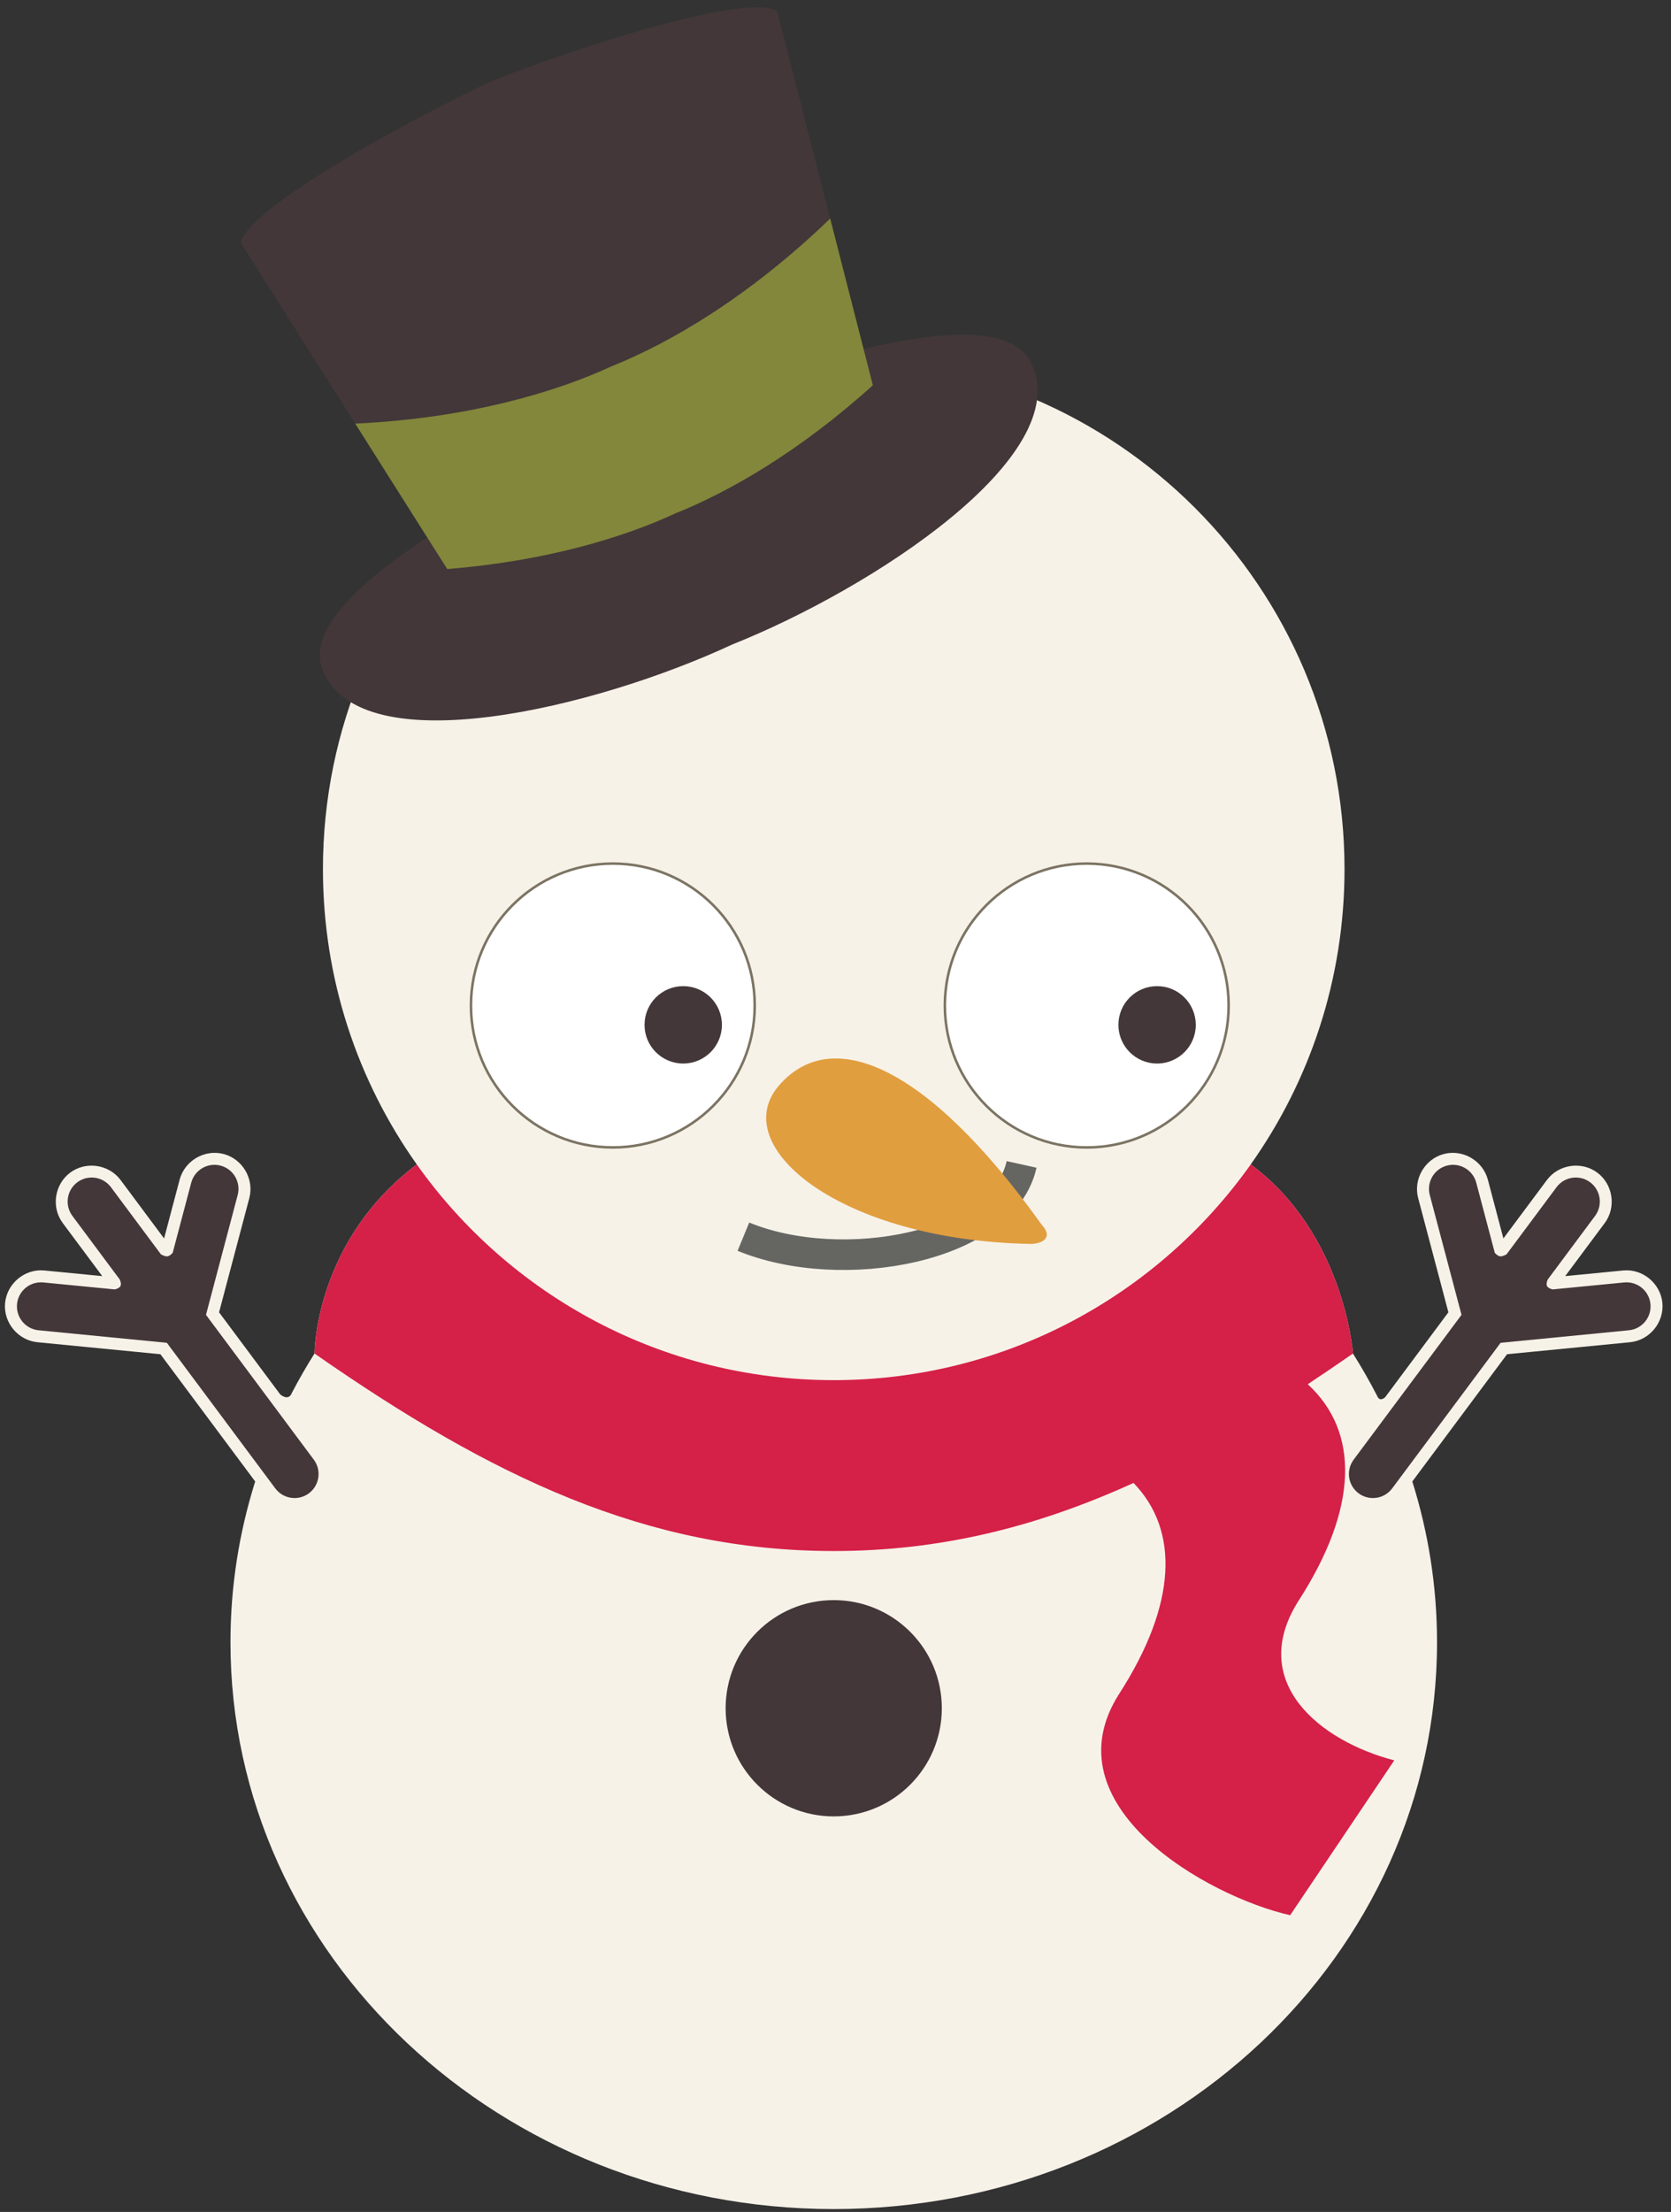 <?xml version="1.0" encoding="UTF-8" standalone="no"?>
<svg width="164px" height="217px" viewBox="0 0 164 217" version="1.1" xmlns="http://www.w3.org/2000/svg" xmlns:xlink="http://www.w3.org/1999/xlink" xmlns:sketch="http://www.bohemiancoding.com/sketch/ns">
    <rect x="0" y="0" width="164" height="217" fill="#333333" stroke="none"/>
    <!-- Generator: Sketch 3.2.1 (9977) - http://www.bohemiancoding.com/sketch -->
    <title>Slice 1</title>
    <desc>Created with Sketch.</desc>
    <defs></defs>
    <g id="Page-1" stroke="none" stroke-width="1" fill="none" fill-rule="evenodd" sketch:type="MSPage">
        <g id="Snowman" sketch:type="MSLayerGroup">
            <g id="Group" sketch:type="MSShapeGroup">
                <path d="M159.289,124.641 L159.291,124.639 L153.617,125.192 L157.492,119.991 C158.646,118.444 158.314,116.192 156.769,115.042 C155.222,113.89 152.97,114.22 151.82,115.765 L147.55,121.495 L146.025,115.727 C145.527,113.864 143.566,112.719 141.699,113.213 C139.838,113.709 138.691,115.672 139.185,117.537 L142.152,128.742 L135.945,137.074 C135.945,137.074 135.435,137.568 135.185,136.99 C134.447,135.554 133.646,134.152 132.785,132.787 C132.785,132.787 132.785,132.787 132.785,132.779 C132.752,132.379 131.801,120.925 122.75,114.238 C128.547,106.058 131.957,96.06 131.957,85.269 C131.957,57.581 109.512,35.132 81.822,35.132 C54.142,35.132 31.695,57.581 31.695,85.269 C31.695,96.06 35.107,106.058 40.908,114.238 C31.045,121.65 30.871,132.402 30.871,132.779 C30.078,134.033 29.34,135.318 28.652,136.633 C28.314,137.526 27.5,136.795 27.5,136.795 L21.5,128.742 L24.469,117.537 C24.961,115.67 23.819,113.709 21.953,113.213 C20.088,112.719 18.127,113.865 17.631,115.727 L16.104,121.495 L11.836,115.765 C10.684,114.222 8.432,113.888 6.887,115.042 C5.342,116.192 5.01,118.444 6.162,119.991 L10.037,125.192 L4.361,124.639 L4.365,124.641 C2.445,124.44 0.689,125.905 0.5,127.815 C0.314,129.737 1.758,131.489 3.678,131.678 L15.744,132.854 L25.045,145.338 C23.471,150.34 22.619,155.631 22.619,161.113 C22.619,191.818 49.129,216.717 81.822,216.717 C114.525,216.717 141.037,191.819 141.037,161.113 C141.037,155.634 140.183,150.34 138.611,145.34 L147.91,132.854 L159.976,131.678 C161.9,131.489 163.333,129.737 163.156,127.817 L163.156,127.815 C162.965,125.904 161.209,124.439 159.289,124.641 L159.289,124.641 Z" id="Shape" fill="#F7F2E8"></path>
                <path d="M132.785,132.779 L132.785,132.787 C131.291,133.824 129.81,134.832 128.349,135.797 C133.451,140.49 133.294,147.94 127.486,156.979 C122.345,164.971 129.506,170.795 136.84,172.698 L126.623,187.889 C118.504,186.057 102.785,177.145 109.859,166.143 C115.461,157.428 115.798,150.188 111.25,145.481 C101.795,149.788 92.324,152.161 81.822,152.161 C63.488,152.161 48.297,144.923 30.871,132.788 C30.871,132.788 30.871,132.788 30.871,132.78 C30.871,132.403 31.045,121.651 40.908,114.239 C49.992,127.042 64.935,135.397 81.822,135.397 C98.715,135.397 113.662,127.042 122.75,114.239 C131.801,120.926 132.752,132.379 132.785,132.779 L132.785,132.779 Z" id="Shape" fill="#D52048"></path>
                <g transform="translate(1, 114)" id="Shape" fill="#433739">
                    <path d="M158.406,11.813 L151.377,12.497 C150.818,12.335 150.66,12.12 150.895,11.534 L150.895,11.534 L155.547,5.286 C156.324,4.241 156.11,2.765 155.065,1.985 C154.02,1.21 152.544,1.424 151.766,2.469 L146.856,9.059 C146.272,9.362 146.104,9.309 145.708,8.913 L145.708,8.913 L143.886,2.028 C143.554,0.77 142.263,0.02 141.003,0.352 C139.743,0.684 138.993,1.977 139.325,3.235 L142.44,14.991 L131.854,29.198 C131.079,30.243 131.293,31.719 132.338,32.499 C133.381,33.274 134.859,33.06 135.637,32.015 L146.276,17.734 L158.864,16.505 C160.161,16.38 161.108,15.228 160.983,13.931 C160.855,12.633 159.701,11.686 158.406,11.813 L158.406,11.813 Z"></path>
                    <path d="M3.25,11.813 L10.279,12.497 C10.838,12.335 10.994,12.12 10.761,11.534 L10.761,11.534 L6.107,5.286 C5.328,4.241 5.544,2.765 6.589,1.985 C7.634,1.21 9.11,1.424 9.89,2.469 L14.798,9.059 C15.384,9.362 15.55,9.309 15.946,8.913 L15.946,8.913 L17.768,2.028 C18.102,0.77 19.391,0.02 20.651,0.352 C21.909,0.684 22.659,1.977 22.327,3.235 L19.216,14.991 L29.798,29.198 C30.577,30.243 30.361,31.719 29.318,32.499 C28.273,33.274 26.795,33.06 26.017,32.015 L15.376,17.734 L2.792,16.505 C1.497,16.38 0.548,15.228 0.671,13.931 C0.799,12.633 1.951,11.686 3.25,11.813 L3.25,11.813 Z"></path>
                </g>
                <circle id="Oval" fill="#433739" cx="81.826" cy="167.586" r="10.609"></circle>
                <g transform="translate(46, 84)" id="Shape">
                    <path d="M54.264,30.234 C52.459,38.398 36.649,41.304 26.961,37.322" stroke="#656662" stroke-width="3"></path>
                    <g>
                        <path d="M14.15,0.719 C21.836,0.719 28.074,6.953 28.074,14.645 C28.074,22.331 21.836,28.567 14.15,28.567 C6.461,28.567 0.222,22.331 0.222,14.645 C0.223,6.953 6.461,0.719 14.15,0.719 L14.15,0.719 Z" stroke="#7C7463" stroke-width="0.25" fill="#FFFFFF"></path>
                        <path d="M21.055,20.336 C23.151,20.336 24.852,18.637 24.852,16.543 C24.852,14.441 23.151,12.744 21.055,12.744 C18.953,12.744 17.258,14.441 17.258,16.543 C17.258,18.637 18.953,20.336 21.055,20.336 L21.055,20.336 Z" fill="#433739"></path>
                        <path d="M60.658,0.719 C68.347,0.719 74.586,6.951 74.586,14.645 C74.586,22.331 68.348,28.569 60.658,28.569 C52.968,28.569 46.732,22.331 46.732,14.645 C46.732,6.951 52.969,0.719 60.658,0.719 L60.658,0.719 Z" stroke="#7C7463" stroke-width="0.25" fill="#FFFFFF"></path>
                        <path d="M67.561,12.744 C65.465,12.744 63.766,14.441 63.766,16.543 C63.766,18.637 65.465,20.336 67.561,20.336 C69.661,20.336 71.36,18.637 71.36,16.543 C71.359,14.441 69.66,12.744 67.561,12.744 L67.561,12.744 Z" fill="#433739"></path>
                    </g>
                    <path d="M55.146,38.033 C36.449,37.689 25.333,28.463 30.433,22.513 C35.503,16.599 44.833,20.23 56.224,36.128 C57.576,37.604 55.938,38.047 55.146,38.033 L55.146,38.033 Z" fill="#E19E3F"></path>
                </g>
                <g transform="translate(23, 0)" id="Shape">
                    <path d="M78.262,35.689 C76.524,31.947 69.616,32.355 61.756,34.242 L58.479,21.439 L53.268,1.091 C50.336,-0.77 33.311,4.753 25.248,7.96 C17.391,11.63 1.277,20.409 0.627,23.814 L11.863,41.558 L18.929,52.728 C12.163,57.152 7.132,61.908 8.663,65.728 C12.397,75.056 35.518,69.443 48.864,63.228 C62.541,57.781 82.482,44.799 78.262,35.689 L78.262,35.689 Z" fill="#433739"></path>
                    <path d="M61.756,34.242 L62.666,37.795 C55.422,44.342 48.465,48.295 43.309,50.354 C38.28,52.696 30.625,55.047 20.895,55.825 L18.93,52.729 L11.864,41.559 C22.93,41.041 31.569,38.471 37.079,35.909 C42.712,33.663 50.511,29.134 58.479,21.44 L61.756,34.242 L61.756,34.242 Z" fill="#82873B"></path>
                </g>
            </g>
        </g>
    </g>
</svg>